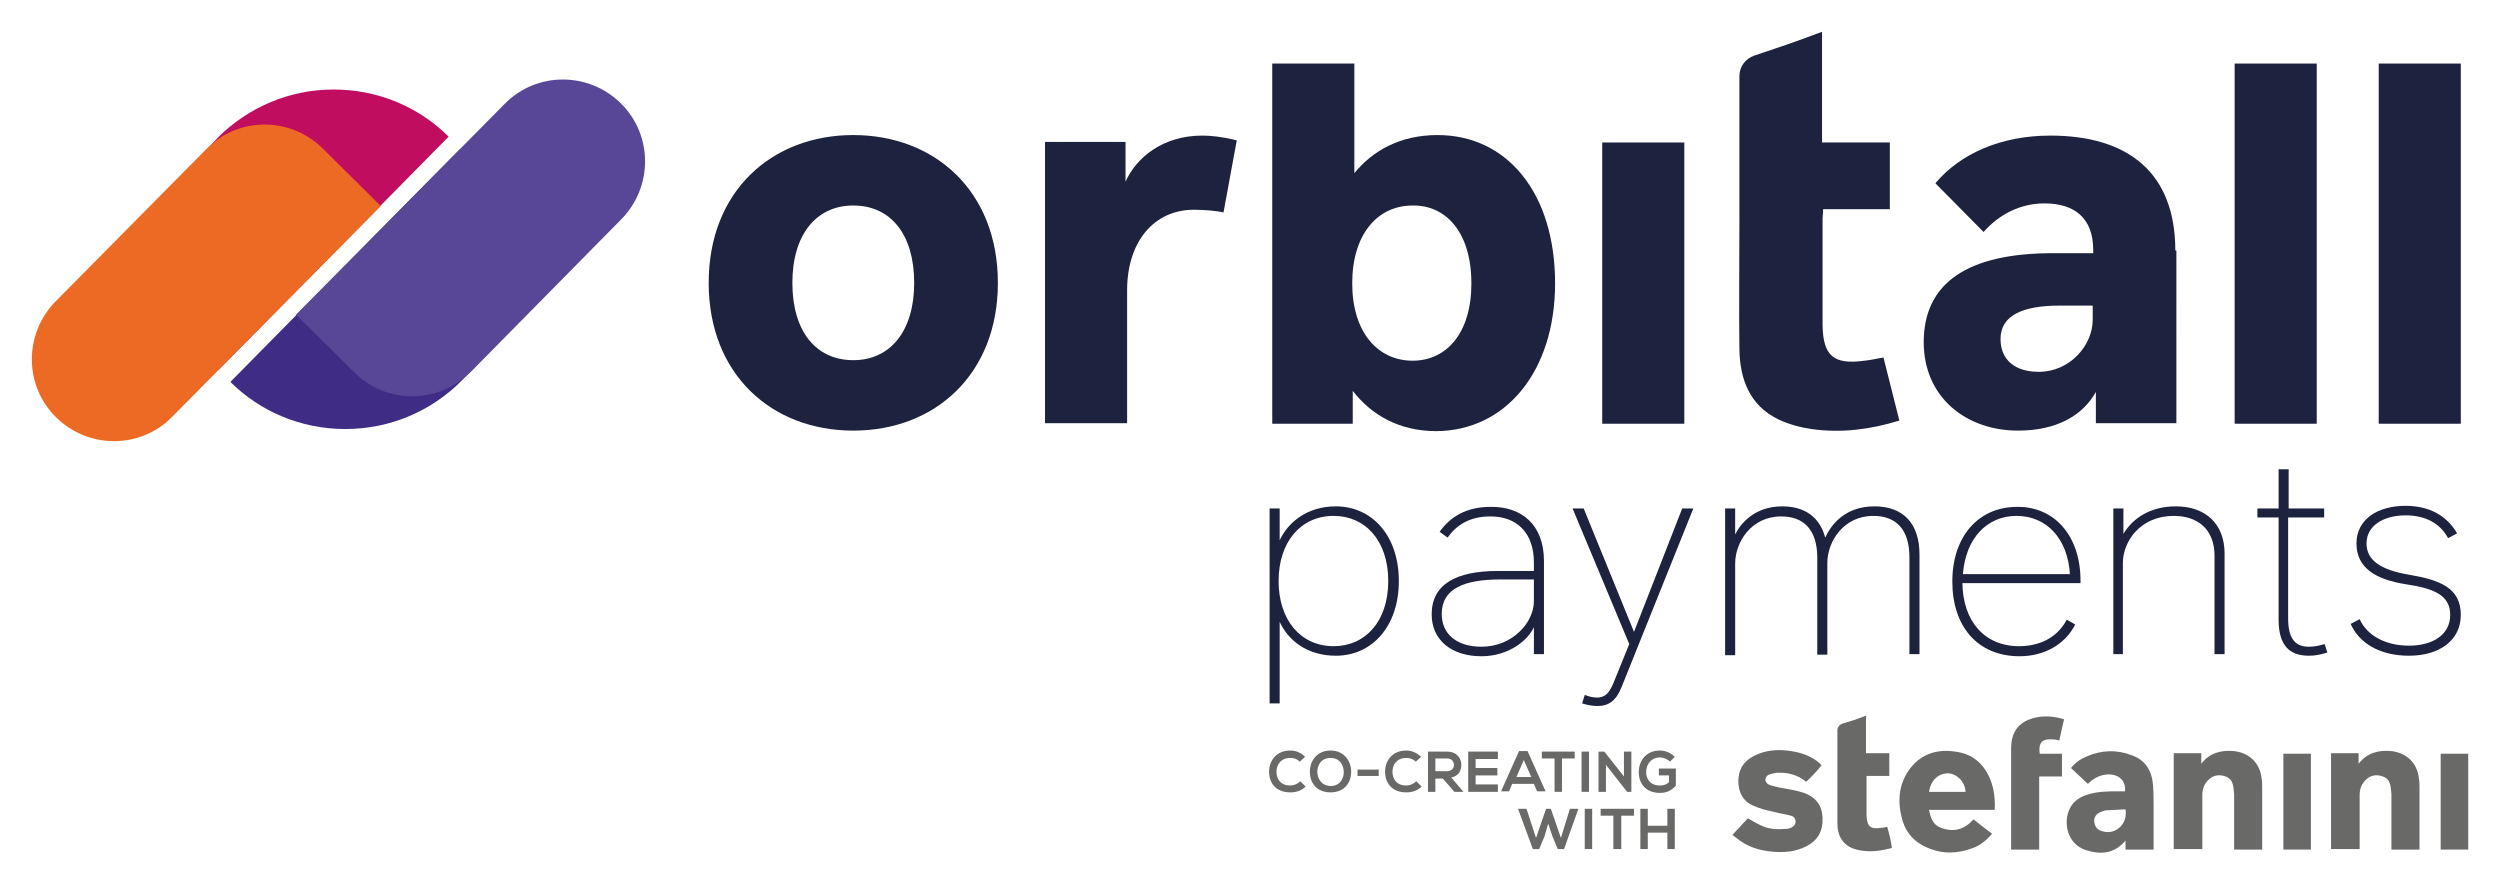 <?xml version="1.0" encoding="utf-8"?>
<!-- Generator: Adobe Illustrator 25.4.1, SVG Export Plug-In . SVG Version: 6.00 Build 0)  -->
<svg version="1.1" id="Camada_1" xmlns="http://www.w3.org/2000/svg" xmlns:xlink="http://www.w3.org/1999/xlink" x="0px" y="0px"
	 viewBox="0 0 472 167" style="enable-background:new 0 0 472 167;" xml:space="preserve">
<style type="text/css">
	.st0{fill:#696968;}
	.st1{fill:#1D223E;}
	.st2{fill:#C00D60;}
	.st3{fill:#3F2C85;}
	.st4{fill:#EC6A23;}
	.st5{fill:#584796;}
</style>
<g>
	<g>
		<path class="st0" d="M246.5,148.5l-1-1c-0.5,0.5-1.2,0.8-1.9,0.8c-1.9,0-2.6-1.3-2.6-2.6c0-1.3,0.8-2.6,2.6-2.6
			c0.7,0,1.3,0.2,1.8,0.7l1-0.9c-0.8-0.8-1.7-1.2-2.8-1.2c-2.7,0-4,2-4,4c0,2,1.2,3.9,4,3.9C244.7,149.6,245.7,149.3,246.5,148.5"/>
		<path class="st0" d="M255.1,145.7c0-2-1.3-4-3.9-4c-2.6,0-3.9,2-3.9,4c0,2,1.2,3.9,3.9,3.9S255.1,147.7,255.1,145.7 M248.7,145.8
			c0-1.3,0.7-2.7,2.5-2.7c1.8,0,2.5,1.4,2.5,2.7c0,1.2-0.7,2.6-2.5,2.6C249.4,148.3,248.8,147,248.7,145.8"/>
		<rect x="256.3" y="145.3" class="st0" width="4" height="1.2"/>
		<path class="st0" d="M268.4,148.5l-1-1c-0.5,0.5-1.2,0.8-1.9,0.8c-1.9,0-2.6-1.3-2.6-2.6c0-1.3,0.8-2.6,2.6-2.6
			c0.7,0,1.3,0.2,1.8,0.7l1-0.9c-0.8-0.8-1.8-1.2-2.8-1.2c-2.7,0-4,2-4,4c0,2,1.2,3.9,4,3.9C266.6,149.6,267.6,149.3,268.4,148.5"/>
		<path class="st0" d="M276.3,149.5L276.3,149.5l-2.3-2.7c1.4-0.3,1.9-1.3,1.9-2.4c0-1.3-0.9-2.5-2.7-2.5c-1.2,0-2.4,0-3.6,0v7.6
			h1.4v-2.5h1.4l2.2,2.5H276.3z M271,143.2h2.2c0.9,0,1.3,0.6,1.3,1.2c0,0.6-0.4,1.2-1.3,1.2H271V143.2z"/>
		<polygon class="st0" points="282.8,149.5 282.8,148.1 278.6,148.1 278.6,146.4 282.7,146.4 282.7,145 278.6,145 278.6,143.3 
			282.8,143.3 282.8,141.9 277.2,141.9 277.2,149.5 		"/>
		<path class="st0" d="M289.6,148l0.6,1.4h1.6l-3.4-7.6h-1.6l-3.4,7.6h1.5l0.6-1.4H289.6z M287.7,143.5l1.4,3.2h-2.8L287.7,143.5z"
			/>
		<polygon class="st0" points="293.5,143.2 293.5,149.5 294.9,149.5 294.9,143.2 297.3,143.2 297.3,141.9 291.1,141.9 291.1,143.2 
					"/>
		<rect x="298.6" y="141.9" class="st0" width="1.4" height="7.6"/>
		<polygon class="st0" points="306.6,141.9 306.6,146.6 302.9,141.9 301.8,141.9 301.8,149.5 303.2,149.5 303.2,144.4 307.2,149.5 
			307.2,149.5 308,149.5 308,141.9 		"/>
		<path class="st0" d="M315.3,143.8l0.9-0.9c-0.8-0.8-1.8-1.2-2.8-1.2c-2.7,0-4,2-4,4.1c0,2,1.2,3.9,4,3.9c1.3,0,2.3-0.5,3-1.4v-3.2
			h-3.2v1.3h1.9v1.3c-0.6,0.5-1.1,0.6-1.7,0.6c-1.9,0-2.6-1.3-2.6-2.5c0-1.6,1-2.8,2.6-2.8C314,143,314.8,143.3,315.3,143.8"/>
		<polygon class="st0" points="295.3,160.3 298,152.7 296.4,152.7 294.7,158.2 292.8,152.7 291.9,152.7 290,158.2 288.2,152.7 
			286.6,152.7 289.4,160.3 290.6,160.3 291.6,157.9 292.3,155.5 293.1,157.9 294.1,160.3 		"/>
		<rect x="299.2" y="152.7" class="st0" width="1.4" height="7.6"/>
		<polygon class="st0" points="304.6,154 304.6,160.3 306.1,160.3 306.1,154 308.5,154 308.5,152.7 302.2,152.7 302.2,154 		"/>
		<polygon class="st0" points="314.8,160.3 316.2,160.3 316.2,152.7 314.8,152.7 314.8,155.9 311.1,155.9 311.1,152.7 309.7,152.7 
			309.7,160.3 311.1,160.3 311.1,157.2 314.8,157.2 		"/>
		<path class="st0" d="M376.6,152.9c0.1-1.9-0.1-3.7-0.7-5.4c-1.2-3.2-3.4-5.2-6.8-5.6c-3.3-0.5-6.3,0.4-8.4,3.1
			c-2.1,2.7-2.5,5.9-1.7,9.2c0.6,2.7,2.2,4.7,4.8,5.8c2.9,1.3,5.8,1.2,8.7,0.1c1.4-0.5,2.6-1.5,3.6-2.7c-1.2-0.9-2.4-1.8-3.5-2.7
			c-1.7,1.9-3.7,2.5-6.1,1.6c-1.5-0.5-2-1.8-2.3-3.4H376.6 M364.2,149.5c0.3-2.1,1.7-3.5,3.6-3.5c1.7,0.1,3.2,1.6,3.3,3.5H364.2"/>
		<path class="st0" d="M401.2,149.4H400c-1.9,0-3.9,0-5.8,0.6c-2.5,0.7-3.9,2.5-4,5c-0.1,2.5,1.2,4.7,3.6,5.5
			c2.8,0.9,5.4,0.7,7.5-1.8v1.7h5.3v-0.7c0-2.4,0-4.7,0-7.1c0-1.4,0-2.8-0.1-4.3c-0.2-2.7-1.4-4.8-4-5.7c-2.8-1.1-5.7-1-8.5,0.2
			c-1.2,0.5-2.2,1.2-3,2.2c1.1,1,2.1,2,3.2,3c-0.1,0,0,0,0,0c0.1-0.1,0.2-0.2,0.3-0.3c1-0.9,2.1-1.4,3.5-1.5
			C400.1,146.2,401.4,147.4,401.2,149.4 M401.3,152.8c0.2,1.5-0.2,2.6-1.2,3.5c-1.1,0.9-2.3,1-3.6,0.5c-0.7-0.3-1-0.9-1.1-1.6
			c-0.1-0.7,0.2-1.3,0.8-1.7c0.4-0.2,0.9-0.4,1.3-0.5C398.7,152.9,400,152.9,401.3,152.8"/>
		<path class="st0" d="M415.8,160.4v-0.7c0-3.2,0-6.4,0-9.6c0-1.2,0.4-2.2,1.3-3c0.9-0.8,2-0.9,3.1-0.5c1.1,0.4,1.4,1.3,1.5,2.3
			c0,0.3,0.1,0.7,0.1,1c0,3.3,0,6.5,0,9.8v0.7h5.3v-0.7c0-3.7,0-7.3,0-11c0-0.6,0-1.1-0.1-1.7c-0.3-2.9-2.3-4.9-5.3-5.2
			c-2.3-0.2-4.5,0.3-6.1,2.4v-2h-5.2v18.1H415.8z"/>
		<path class="st0" d="M343.9,144.5c-0.9-1.1-2.8-2.1-4.7-2.5c-2.8-0.6-5.6-0.6-8.2,0.8c-1.9,1-2.8,2.6-2.8,4.7
			c0,2.1,0.9,3.8,2.8,4.6c1.3,0.6,2.6,0.9,4,1.2c1,0.3,2.1,0.4,3.1,0.7c0.5,0.1,0.9,0.5,0.9,1.1c0,0.6-0.4,1-0.9,1.2
			c-0.3,0.1-0.6,0.2-1,0.2c-1.3,0.1-2.7,0.1-4-0.4c-1.1-0.4-2-1-3.1-1.6c-0.9,1-1.9,2-2.9,3.1c0.2,0.2,0.4,0.4,0.6,0.5
			c2,1.7,4.4,2.5,7,2.7c2.2,0.2,4.3,0,6.3-1c2.2-1.1,3.2-2.9,3.1-5.4c-0.1-2.4-1.3-3.9-3.5-4.7c-1.5-0.5-3-0.7-4.6-1
			c-0.7-0.2-1.5-0.3-2.1-0.6c-0.3-0.1-0.6-0.6-0.6-0.9c0-0.3,0.3-0.8,0.6-0.9c0.4-0.2,1-0.3,1.5-0.4c2-0.1,3.9,0.3,5.6,1.7
			C342.1,146.6,343,145.6,343.9,144.5"/>
		<path class="st0" d="M389.7,135.8c-1.7-0.5-3.3-0.7-5-0.4c-3.3,0.6-5,2.5-5,5.9c0,0.3,0,14.5,0,19.1h5.3v-13.8h4.3v-4.3h-4.2
			c-0.3-2.1,0.5-2.9,2.5-2.7c0.4,0,0.8,0.1,1.2,0.2C389.1,138.3,389.4,137.1,389.7,135.8"/>
		<rect x="431.1" y="142.3" class="st0" width="5.2" height="18.1"/>
		<path class="st0" d="M445.5,160.4v-0.7c0-3.2,0-6.4,0-9.6c0-1.2,0.4-2.2,1.3-3c0.9-0.8,2-0.9,3.1-0.5c1.1,0.4,1.4,1.3,1.5,2.3
			c0,0.3,0.1,0.7,0.1,1c0,3.3,0,6.5,0,9.8v0.7h5.3v-0.7c0-3.7,0-7.3,0-11c0-0.6,0-1.1-0.1-1.7c-0.3-2.9-2.3-4.9-5.3-5.2
			c-2.3-0.2-4.5,0.3-6.1,2.4v-2h-5.2v18.1H445.5z"/>
		<rect x="460.8" y="142.3" class="st0" width="5.2" height="18.1"/>
		<path class="st0" d="M356.3,156.1c-0.5,0.1-0.8,0.2-1.2,0.2c-2,0.3-2.6-0.3-2.7-2.3c0-0.1,0-0.1,0-0.2c0-2.2,0-4.5,0-6.7
			c0-0.2,0-0.4,0-0.6h4.3v-4.3h-4.4v-7.1c-1.7,0.7-3,1.1-4.4,1.5c-0.6,0.2-1,0.7-1,1.3c0,2.8,0,9.1,0,9.3c0,2.8,0,5.5,0,8.3
			c0,1.9,0.7,3.6,2.5,4.5c0.6,0.3,1.4,0.5,2.1,0.6c1.9,0.3,3.8,0,5.7-0.5C357,158.8,356.7,157.4,356.3,156.1"/>
	</g>
	<path class="st1" d="M133.8,53.4c0,17.3,11.9,27.9,27.3,27.9c15.4,0,27.3-10.6,27.3-27.9c0-17.3-11.9-27.9-27.3-27.9
		C145.7,25.5,133.8,36.1,133.8,53.4 M172.6,53.4c0,9.1-4.5,14.6-11.5,14.6c-7.1,0-11.5-5.5-11.5-14.6c0-9.1,4.5-14.6,11.5-14.6
		C168.2,38.8,172.6,44.3,172.6,53.4"/>
	<path class="st1" d="M233.5,26.5c-2.8-0.7-4.9-0.9-6.5-0.9c-7.5,0-12.5,4.2-14.5,8.7v-7.5h-15.2v53.1h15.5V54.8
		c0-9.2,5.1-15.2,12.6-15.2c1.9,0,4.3,0.2,5.6,0.5L233.5,26.5"/>
	<path class="st1" d="M293.6,53.5c0-17-9-28-22.2-28c-7,0-12.2,2.9-15.7,7.2V12h-15.5v68h15.2v-6.2c3.5,4.5,8.7,7.6,15.8,7.6
		C284.3,81.3,293.6,70.1,293.6,53.5 M277.8,53.5c0,9.4-4.7,14.6-11.1,14.6c-6.6,0-11.4-5.4-11.4-14.6c0-9.3,4.8-14.7,11.4-14.7
		C273.1,38.7,277.8,44,277.8,53.5"/>
	<rect x="302.5" y="26.9" class="st1" width="15.5" height="53.1"/>
	<path class="st1" d="M410.7,47.3c0-14.6-8.8-21.7-23.6-21.7c-9.3,0-17,3.4-21.7,9l9.1,9.2c2.8-3.2,6.8-5.4,11.5-5.4
		c5.7,0,9.2,2.8,9.2,8.8v0.6h-7.6c-16.1,0-24.4,5.6-24.4,16.8c0,10.5,8.1,16.7,17.8,16.7c7.5,0,12.3-3,14.7-7.3v5.9h15.2V47.3
		 M395.1,57.8v2.6c0,4.7-4.2,9.8-10.2,9.8c-4.4,0-7.2-2.2-7.2-6.2c0-4.5,4.3-6.3,11.1-6.3H395.1z"/>
	<rect x="421.9" y="12" class="st1" width="15.5" height="68"/>
	<rect x="449.1" y="12" class="st1" width="15.5" height="68"/>
	<path class="st1" d="M355.6,67.5c-1.3,0.2-2.4,0.5-3.6,0.6c-5.8,0.8-7.8-0.9-7.9-6.7c0-0.2,0-0.4,0-0.5c0-6.5,0-13.1,0-19.6
		c0-0.5,0.1-1,0.1-1.8h12.6V26.9h-12.8V6c-5,1.9-8.6,3.1-12.8,4.5c-1.7,0.6-2.8,2.1-2.8,3.9c0,8.2,0,26.7,0,27.3
		c0,8.1-0.1,16.2,0,24.3c0.1,5.7,2,10.6,7.4,13.2c1.9,0.9,4.1,1.5,6.2,1.8c5.6,0.8,11.1,0.1,16.6-1.6
		C357.6,75.4,356.6,71.5,355.6,67.5"/>
	<g>
		<path class="st1" d="M264.1,109.7c0,8.5-5,14.1-11.9,14.1c-5.4,0-9-2.9-10.6-6.4v15.4h-1.9V96h1.9v6c1.6-3.4,5.2-6.4,10.6-6.4
			C259.1,95.6,264.1,101.2,264.1,109.7z M262.1,109.7c0-7.7-4.4-12.3-10.3-12.3c-6.2,0-10.4,4.9-10.4,12.3c0,7.4,4.2,12.3,10.4,12.3
			C257.7,122,262.1,117.4,262.1,109.7z"/>
		<path class="st1" d="M291.5,105.9v17.6h-1.9v-5.1c-1.1,2.5-4.8,5.5-9.9,5.5c-5.7,0-9.4-3.1-9.4-7.9c0-5.7,4.6-8.2,12.5-8.2h6.8
			v-1.6c0-5.7-3.3-8.7-8.2-8.7c-3.9,0-6.4,1.6-8.1,4l-1.5-1.1c2-2.8,5-4.7,9.6-4.7C287.2,95.6,291.5,99,291.5,105.9z M289.6,113.5
			v-4.1h-6.3c-6.8,0-11.1,1.7-11.1,6.5c0,3.8,2.8,6.2,7.5,6.2C285.6,122.1,289.6,117.5,289.6,113.5z"/>
		<path class="st1" d="M319.7,96l-13.5,33.6c-1,2.6-2.4,3.7-4.6,3.7c-0.9,0-2-0.2-2.9-0.5l0.5-1.6c0.8,0.3,1.5,0.5,2.3,0.5
			c1.5,0,2.3-0.8,3.1-2.7l3-7.4L296.9,96h2.1l9.5,23.3l9.1-23.3H319.7z"/>
		<path class="st1" d="M362.4,104.7v18.8h-1.9v-18.3c0-5.1-2.4-7.8-6.8-7.8c-5.7,0-8.7,4.9-8.7,8.9v17.3h-1.9v-18.3
			c0-5.1-2.4-7.8-6.8-7.8c-5.7,0-8.7,4.9-8.7,8.9v17.3h-1.9V96h1.9v4.9c1-2,3.6-5.3,8.9-5.3c4.3,0,7.1,2.1,8.1,5.9
			c1.1-2.4,3.7-5.9,9.3-5.9C359.3,95.6,362.4,98.8,362.4,104.7z"/>
		<path class="st1" d="M392.8,109.6v0.5h-22.3c0.1,7.1,4.1,11.9,10.7,11.9c3.6,0,7.1-1.4,9-5l1.6,0.9c-1.9,3.8-5.9,6-10.5,6
			c-7.9,0-12.7-5.6-12.7-14.1c0-8.6,5-14.1,12.2-14.1C387.9,95.6,392.8,101.2,392.8,109.6z M370.6,108.4h20.2
			c-0.4-6.7-4.4-11-10.1-11C375.2,97.4,371.1,101.6,370.6,108.4z"/>
		<path class="st1" d="M420,104.5v19h-1.9v-18.6c0-4.8-3-7.5-7.7-7.5c-6.3,0-9.6,4.8-9.6,8.9v17.2H399V96h1.9v4.8
			c1.6-2.7,4.8-5.2,9.9-5.2C416.4,95.6,420,98.9,420,104.5z"/>
		<path class="st1" d="M439.4,123.2c-1.3,0.4-2.3,0.6-3.5,0.6c-3.7,0-5.7-2-5.7-6.8V97.7h-4V96h4v-7.4h1.9V96h6.7v1.7H432v19
			c0,3.7,1.2,5.4,3.9,5.4c0.9,0,1.6-0.1,3-0.5L439.4,123.2z"/>
		<path class="st1" d="M443.8,117.8l1.7-0.9c1.4,3.1,4.9,5,9.3,5c4.7,0,7.8-2.2,7.8-5.8c0-3.7-3-5-8.4-5.8c-5.7-0.9-9.3-3.1-9.3-7.7
			c0-4.5,3.9-7.1,9.3-7.1c4.5,0,7.8,1.9,9.7,5.2l-1.7,0.9c-1.5-2.8-4.3-4.3-8-4.3c-4.3,0-7.4,2-7.4,5.3c0,3.2,2.7,5,8,5.9
			c5.9,1,9.8,2.5,9.8,7.6c0,4.7-3.9,7.7-9.8,7.7C449.3,123.8,445.4,121.4,443.8,117.8z"/>
	</g>
	<g>
		<path class="st2" d="M41.3,69.8c-5.7-5.6-9.2-13.4-9.2-22C32.1,30.7,46,16.9,63,16.9c8.5,0,16.2,3.4,21.7,8.9"/>
		<path class="st3" d="M86.9,28.1c5.7,5.6,9.2,13.4,9.2,22c0,17.1-13.8,30.9-30.9,30.9c-8.5,0-16.2-3.4-21.7-8.9"/>
		<path class="st4" d="M10.6,78.8L10.6,78.8c-6.1-6-6.1-15.8-0.1-21.9l28.5-28.8C45,22,54.8,22,60.9,28l11,10.9L32.5,78.7
			C26.5,84.8,16.7,84.8,10.6,78.8"/>
		<path class="st5" d="M66.9,70.3l-11-10.9l39.4-39.8c6-6.1,15.8-6.1,21.9-0.1c6.1,6,6.1,15.8,0.1,21.9L88.9,70.2
			C82.8,76.3,73,76.4,66.9,70.3"/>
	</g>
</g>
</svg>
